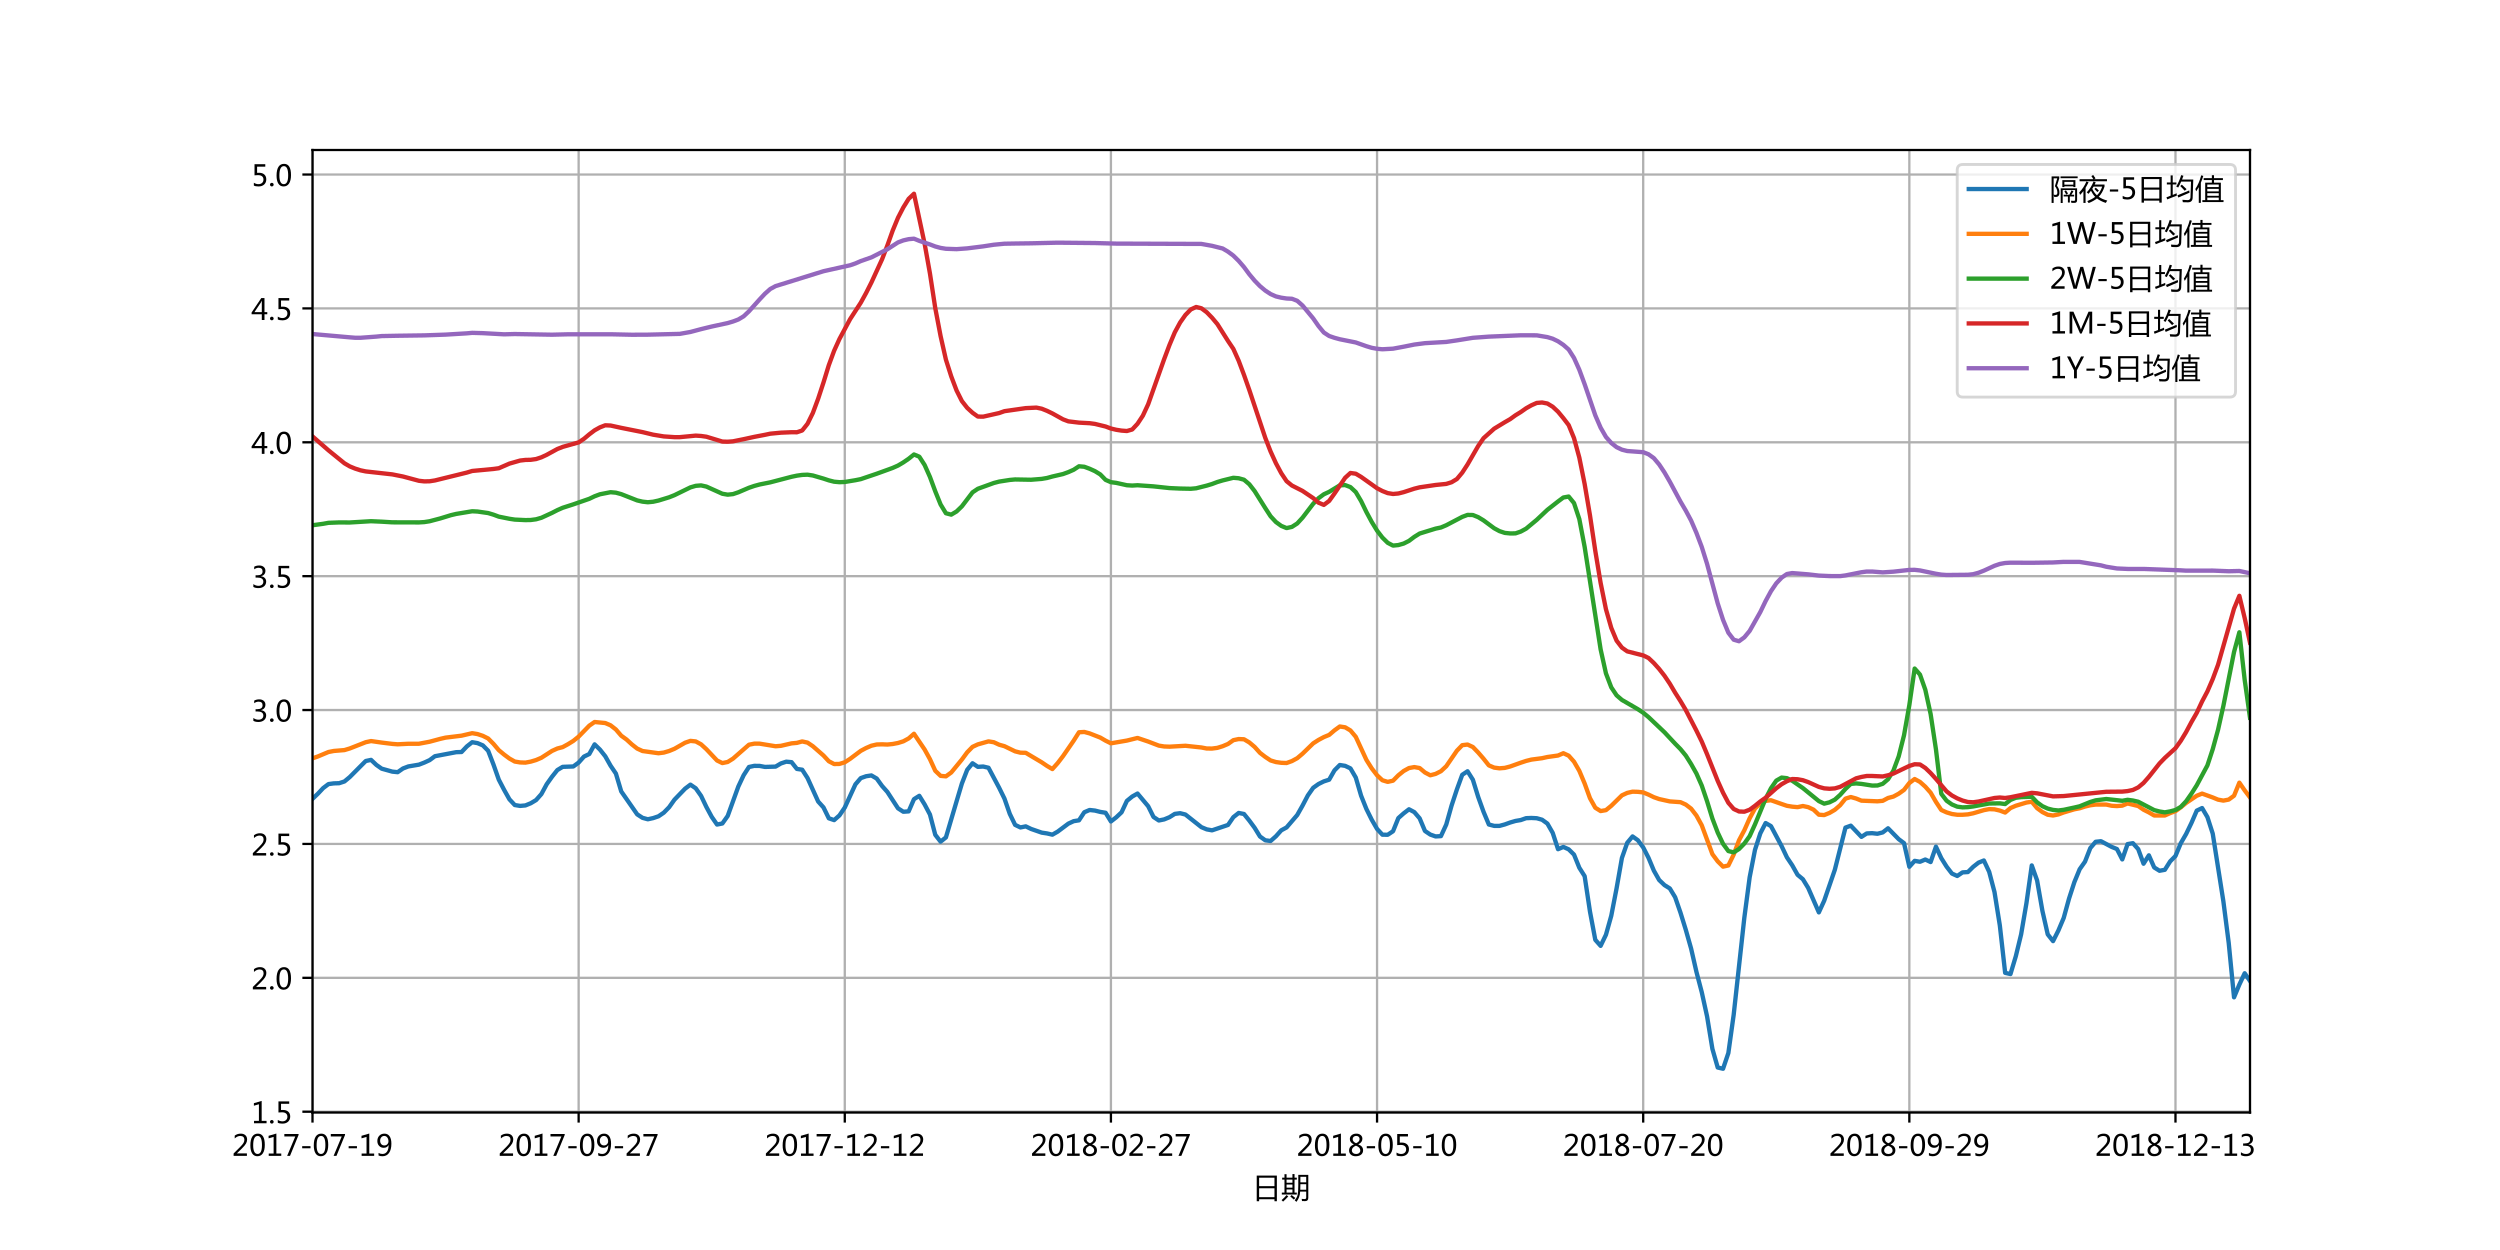 <?xml version="1.0" encoding="utf-8" standalone="no"?>
<!DOCTYPE svg PUBLIC "-//W3C//DTD SVG 1.1//EN"
  "http://www.w3.org/Graphics/SVG/1.1/DTD/svg11.dtd">
<!-- Created with matplotlib (http://matplotlib.org/) -->
<svg height="432pt" version="1.1" viewBox="0 0 864 432" width="864pt" xmlns="http://www.w3.org/2000/svg" xmlns:xlink="http://www.w3.org/1999/xlink">
 <defs>
  <style type="text/css">
*{stroke-linecap:butt;stroke-linejoin:round;}
  </style>
 </defs>
 <g id="figure_1">
  <g id="patch_1">
   <path d="M 0 432 
L 864 432 
L 864 0 
L 0 0 
z
" style="fill:#ffffff;"/>
  </g>
  <g id="axes_1">
   <g id="patch_2">
    <path d="M 108 384.48 
L 777.6 384.48 
L 777.6 51.84 
L 108 51.84 
z
" style="fill:#ffffff;"/>
   </g>
   <g id="matplotlib.axis_1">
    <g id="xtick_1">
     <g id="line2d_1">
      <path clip-path="url(#pde4b39e420)" d="M 108 384.48 
L 108 51.84 
" style="fill:none;stroke:#b0b0b0;stroke-linecap:square;stroke-width:0.8;"/>
     </g>
     <g id="line2d_2">
      <defs>
       <path d="M 0 0 
L 0 3.5 
" id="md905a04060" style="stroke:#000000;stroke-width:0.8;"/>
      </defs>
      <g>
       <use style="stroke:#000000;stroke-width:0.8;" x="108" xlink:href="#md905a04060" y="384.48"/>
      </g>
     </g>
     <g id="text_1">
      <!-- 2017-07-19 -->
      <defs>
       <path d="M 51.172 0 
L 5.172 0 
L 5.172 8.297 
L 27.156 30.219 
Q 36.234 39.312 39.312 44.609 
Q 42.391 49.906 42.391 55.562 
Q 42.391 62.016 38.766 65.453 
Q 35.156 68.891 28.328 68.891 
Q 18.219 68.891 9.031 60.297 
L 9.031 70.016 
Q 17.969 76.906 29.828 76.906 
Q 40.047 76.906 45.953 71.391 
Q 51.859 65.875 51.859 56.547 
Q 51.859 49.516 48.062 42.75 
Q 44.281 35.984 33.734 25.531 
L 16.5 8.688 
L 16.5 8.5 
L 51.172 8.5 
z
" id="MicrosoftYaHei-32"/>
       <path d="M 4.438 36.328 
Q 4.438 56.344 11.078 66.625 
Q 17.719 76.906 30.328 76.906 
Q 54.344 76.906 54.344 38.141 
Q 54.344 19 47.578 8.859 
Q 40.828 -1.266 28.609 -1.266 
Q 17.094 -1.266 10.766 8.344 
Q 4.438 17.969 4.438 36.328 
z
M 14.203 36.766 
Q 14.203 6.641 29.5 6.641 
Q 44.531 6.641 44.531 37.25 
Q 44.531 68.953 29.781 68.953 
Q 14.203 68.953 14.203 36.766 
z
" id="MicrosoftYaHei-30"/>
       <path d="M 52.594 0 
L 9.234 0 
L 9.234 8.25 
L 26.172 8.25 
L 26.172 65.672 
L 8.797 60.641 
L 8.797 69.438 
L 35.688 77.25 
L 35.688 8.25 
L 52.594 8.25 
z
" id="MicrosoftYaHei-31"/>
       <path d="M 53.766 72.312 
L 24.172 0 
L 14.266 0 
L 42.391 67.188 
L 4.594 67.188 
L 4.594 75.641 
L 53.766 75.641 
z
" id="MicrosoftYaHei-37"/>
       <path d="M 36.375 26.266 
L 7.625 26.266 
L 7.625 33.641 
L 36.375 33.641 
z
" id="MicrosoftYaHei-2d"/>
       <path d="M 9.031 10.25 
Q 15.281 6.641 22.516 6.641 
Q 32.672 6.641 38.25 14.641 
Q 43.844 22.656 43.844 37.406 
Q 43.75 37.312 43.656 37.406 
Q 38.672 27.938 26.906 27.938 
Q 17.391 27.938 11.141 34.469 
Q 4.891 41.016 4.891 51.469 
Q 4.891 62.594 11.719 69.75 
Q 18.562 76.906 29.438 76.906 
Q 40.719 76.906 47.062 68.047 
Q 53.422 59.188 53.422 42.234 
Q 53.422 21.297 45.219 10.016 
Q 37.016 -1.266 22.516 -1.266 
Q 14.547 -1.266 9.031 1.312 
z
M 14.547 52.688 
Q 14.547 45.062 18.453 40.594 
Q 22.359 36.141 29.25 36.141 
Q 35.203 36.141 39.25 40.203 
Q 43.312 44.281 43.312 50.094 
Q 43.312 58.25 39.281 63.594 
Q 35.25 68.953 28.656 68.953 
Q 22.562 68.953 18.547 64.312 
Q 14.547 59.672 14.547 52.688 
z
" id="MicrosoftYaHei-39"/>
      </defs>
      <g transform="translate(80.217 399.474)scale(0.1 -0.1)">
       <use xlink:href="#MicrosoftYaHei-32"/>
       <use x="58.643" xlink:href="#MicrosoftYaHei-30"/>
       <use x="117.285" xlink:href="#MicrosoftYaHei-31"/>
       <use x="175.928" xlink:href="#MicrosoftYaHei-37"/>
       <use x="234.57" xlink:href="#MicrosoftYaHei-2d"/>
       <use x="277.832" xlink:href="#MicrosoftYaHei-30"/>
       <use x="336.475" xlink:href="#MicrosoftYaHei-37"/>
       <use x="395.117" xlink:href="#MicrosoftYaHei-2d"/>
       <use x="438.379" xlink:href="#MicrosoftYaHei-31"/>
       <use x="497.021" xlink:href="#MicrosoftYaHei-39"/>
      </g>
     </g>
    </g>
    <g id="xtick_2">
     <g id="line2d_3">
      <path clip-path="url(#pde4b39e420)" d="M 199.978 384.48 
L 199.978 51.84 
" style="fill:none;stroke:#b0b0b0;stroke-linecap:square;stroke-width:0.8;"/>
     </g>
     <g id="line2d_4">
      <g>
       <use style="stroke:#000000;stroke-width:0.8;" x="199.978" xlink:href="#md905a04060" y="384.48"/>
      </g>
     </g>
     <g id="text_2">
      <!-- 2017-09-27 -->
      <g transform="translate(172.195 399.474)scale(0.1 -0.1)">
       <use xlink:href="#MicrosoftYaHei-32"/>
       <use x="58.643" xlink:href="#MicrosoftYaHei-30"/>
       <use x="117.285" xlink:href="#MicrosoftYaHei-31"/>
       <use x="175.928" xlink:href="#MicrosoftYaHei-37"/>
       <use x="234.57" xlink:href="#MicrosoftYaHei-2d"/>
       <use x="277.832" xlink:href="#MicrosoftYaHei-30"/>
       <use x="336.475" xlink:href="#MicrosoftYaHei-39"/>
       <use x="395.117" xlink:href="#MicrosoftYaHei-2d"/>
       <use x="438.379" xlink:href="#MicrosoftYaHei-32"/>
       <use x="497.021" xlink:href="#MicrosoftYaHei-37"/>
      </g>
     </g>
    </g>
    <g id="xtick_3">
     <g id="line2d_5">
      <path clip-path="url(#pde4b39e420)" d="M 291.956 384.48 
L 291.956 51.84 
" style="fill:none;stroke:#b0b0b0;stroke-linecap:square;stroke-width:0.8;"/>
     </g>
     <g id="line2d_6">
      <g>
       <use style="stroke:#000000;stroke-width:0.8;" x="291.956" xlink:href="#md905a04060" y="384.48"/>
      </g>
     </g>
     <g id="text_3">
      <!-- 2017-12-12 -->
      <g transform="translate(264.173 399.474)scale(0.1 -0.1)">
       <use xlink:href="#MicrosoftYaHei-32"/>
       <use x="58.643" xlink:href="#MicrosoftYaHei-30"/>
       <use x="117.285" xlink:href="#MicrosoftYaHei-31"/>
       <use x="175.928" xlink:href="#MicrosoftYaHei-37"/>
       <use x="234.57" xlink:href="#MicrosoftYaHei-2d"/>
       <use x="277.832" xlink:href="#MicrosoftYaHei-31"/>
       <use x="336.475" xlink:href="#MicrosoftYaHei-32"/>
       <use x="395.117" xlink:href="#MicrosoftYaHei-2d"/>
       <use x="438.379" xlink:href="#MicrosoftYaHei-31"/>
       <use x="497.021" xlink:href="#MicrosoftYaHei-32"/>
      </g>
     </g>
    </g>
    <g id="xtick_4">
     <g id="line2d_7">
      <path clip-path="url(#pde4b39e420)" d="M 383.934 384.48 
L 383.934 51.84 
" style="fill:none;stroke:#b0b0b0;stroke-linecap:square;stroke-width:0.8;"/>
     </g>
     <g id="line2d_8">
      <g>
       <use style="stroke:#000000;stroke-width:0.8;" x="383.934" xlink:href="#md905a04060" y="384.48"/>
      </g>
     </g>
     <g id="text_4">
      <!-- 2018-02-27 -->
      <defs>
       <path d="M 21.391 39.797 
Q 7.859 46.094 7.859 58.062 
Q 7.859 66.406 14.203 71.656 
Q 20.562 76.906 30.422 76.906 
Q 39.453 76.906 45.312 71.969 
Q 51.172 67.047 51.172 59.234 
Q 51.172 46.625 37.062 39.844 
L 37.062 39.656 
Q 53.609 33.688 53.609 19.344 
Q 53.609 9.906 46.797 4.312 
Q 39.984 -1.266 27.781 -1.266 
Q 17.781 -1.266 11.469 4.25 
Q 5.172 9.766 5.172 18.562 
Q 5.172 33.016 21.391 39.594 
z
M 41.5 58.109 
Q 41.5 63.188 38.328 66.109 
Q 35.156 69.047 29.734 69.047 
Q 24.656 69.047 21.094 65.984 
Q 17.531 62.938 17.531 58.203 
Q 17.531 48.734 29.391 43.797 
Q 41.5 48.828 41.5 58.109 
z
M 28.812 35.25 
Q 14.797 29.594 14.797 19.047 
Q 14.797 13.578 18.891 10.062 
Q 23 6.547 29.594 6.547 
Q 35.984 6.547 39.984 10.031 
Q 44 13.531 44 18.75 
Q 44 29.734 28.812 35.25 
z
" id="MicrosoftYaHei-38"/>
      </defs>
      <g transform="translate(356.151 399.474)scale(0.1 -0.1)">
       <use xlink:href="#MicrosoftYaHei-32"/>
       <use x="58.643" xlink:href="#MicrosoftYaHei-30"/>
       <use x="117.285" xlink:href="#MicrosoftYaHei-31"/>
       <use x="175.928" xlink:href="#MicrosoftYaHei-38"/>
       <use x="234.57" xlink:href="#MicrosoftYaHei-2d"/>
       <use x="277.832" xlink:href="#MicrosoftYaHei-30"/>
       <use x="336.475" xlink:href="#MicrosoftYaHei-32"/>
       <use x="395.117" xlink:href="#MicrosoftYaHei-2d"/>
       <use x="438.379" xlink:href="#MicrosoftYaHei-32"/>
       <use x="497.021" xlink:href="#MicrosoftYaHei-37"/>
      </g>
     </g>
    </g>
    <g id="xtick_5">
     <g id="line2d_9">
      <path clip-path="url(#pde4b39e420)" d="M 475.912 384.48 
L 475.912 51.84 
" style="fill:none;stroke:#b0b0b0;stroke-linecap:square;stroke-width:0.8;"/>
     </g>
     <g id="line2d_10">
      <g>
       <use style="stroke:#000000;stroke-width:0.8;" x="475.912" xlink:href="#md905a04060" y="384.48"/>
      </g>
     </g>
     <g id="text_5">
      <!-- 2018-05-10 -->
      <defs>
       <path d="M 8.641 11.625 
Q 16.266 6.641 24.516 6.641 
Q 32.328 6.641 37.109 11 
Q 41.891 15.375 41.891 22.609 
Q 41.891 29.891 37.031 33.891 
Q 32.172 37.891 22.953 37.891 
Q 18.5 37.891 10.984 37.203 
L 10.984 75.641 
L 48.188 75.641 
L 48.188 67.188 
L 19.875 67.188 
L 19.875 45.797 
Q 24.125 46.047 26.266 46.047 
Q 38.234 46.047 44.922 39.984 
Q 51.609 33.938 51.609 23.297 
Q 51.609 12.312 44.422 5.516 
Q 37.25 -1.266 24.609 -1.266 
Q 14.016 -1.266 8.641 1.859 
z
" id="MicrosoftYaHei-35"/>
      </defs>
      <g transform="translate(448.129 399.474)scale(0.1 -0.1)">
       <use xlink:href="#MicrosoftYaHei-32"/>
       <use x="58.643" xlink:href="#MicrosoftYaHei-30"/>
       <use x="117.285" xlink:href="#MicrosoftYaHei-31"/>
       <use x="175.928" xlink:href="#MicrosoftYaHei-38"/>
       <use x="234.57" xlink:href="#MicrosoftYaHei-2d"/>
       <use x="277.832" xlink:href="#MicrosoftYaHei-30"/>
       <use x="336.475" xlink:href="#MicrosoftYaHei-35"/>
       <use x="395.117" xlink:href="#MicrosoftYaHei-2d"/>
       <use x="438.379" xlink:href="#MicrosoftYaHei-31"/>
       <use x="497.021" xlink:href="#MicrosoftYaHei-30"/>
      </g>
     </g>
    </g>
    <g id="xtick_6">
     <g id="line2d_11">
      <path clip-path="url(#pde4b39e420)" d="M 567.89 384.48 
L 567.89 51.84 
" style="fill:none;stroke:#b0b0b0;stroke-linecap:square;stroke-width:0.8;"/>
     </g>
     <g id="line2d_12">
      <g>
       <use style="stroke:#000000;stroke-width:0.8;" x="567.89" xlink:href="#md905a04060" y="384.48"/>
      </g>
     </g>
     <g id="text_6">
      <!-- 2018-07-20 -->
      <g transform="translate(540.107 399.474)scale(0.1 -0.1)">
       <use xlink:href="#MicrosoftYaHei-32"/>
       <use x="58.643" xlink:href="#MicrosoftYaHei-30"/>
       <use x="117.285" xlink:href="#MicrosoftYaHei-31"/>
       <use x="175.928" xlink:href="#MicrosoftYaHei-38"/>
       <use x="234.57" xlink:href="#MicrosoftYaHei-2d"/>
       <use x="277.832" xlink:href="#MicrosoftYaHei-30"/>
       <use x="336.475" xlink:href="#MicrosoftYaHei-37"/>
       <use x="395.117" xlink:href="#MicrosoftYaHei-2d"/>
       <use x="438.379" xlink:href="#MicrosoftYaHei-32"/>
       <use x="497.021" xlink:href="#MicrosoftYaHei-30"/>
      </g>
     </g>
    </g>
    <g id="xtick_7">
     <g id="line2d_13">
      <path clip-path="url(#pde4b39e420)" d="M 659.868 384.48 
L 659.868 51.84 
" style="fill:none;stroke:#b0b0b0;stroke-linecap:square;stroke-width:0.8;"/>
     </g>
     <g id="line2d_14">
      <g>
       <use style="stroke:#000000;stroke-width:0.8;" x="659.868" xlink:href="#md905a04060" y="384.48"/>
      </g>
     </g>
     <g id="text_7">
      <!-- 2018-09-29 -->
      <g transform="translate(632.085 399.474)scale(0.1 -0.1)">
       <use xlink:href="#MicrosoftYaHei-32"/>
       <use x="58.643" xlink:href="#MicrosoftYaHei-30"/>
       <use x="117.285" xlink:href="#MicrosoftYaHei-31"/>
       <use x="175.928" xlink:href="#MicrosoftYaHei-38"/>
       <use x="234.57" xlink:href="#MicrosoftYaHei-2d"/>
       <use x="277.832" xlink:href="#MicrosoftYaHei-30"/>
       <use x="336.475" xlink:href="#MicrosoftYaHei-39"/>
       <use x="395.117" xlink:href="#MicrosoftYaHei-2d"/>
       <use x="438.379" xlink:href="#MicrosoftYaHei-32"/>
       <use x="497.021" xlink:href="#MicrosoftYaHei-39"/>
      </g>
     </g>
    </g>
    <g id="xtick_8">
     <g id="line2d_15">
      <path clip-path="url(#pde4b39e420)" d="M 751.846 384.48 
L 751.846 51.84 
" style="fill:none;stroke:#b0b0b0;stroke-linecap:square;stroke-width:0.8;"/>
     </g>
     <g id="line2d_16">
      <g>
       <use style="stroke:#000000;stroke-width:0.8;" x="751.846" xlink:href="#md905a04060" y="384.48"/>
      </g>
     </g>
     <g id="text_8">
      <!-- 2018-12-13 -->
      <defs>
       <path d="M 6.984 12.641 
Q 14.75 6.641 24.516 6.641 
Q 32.328 6.641 36.891 10.469 
Q 41.453 14.312 41.453 20.75 
Q 41.453 35.109 20.906 35.109 
L 14.594 35.109 
L 14.594 43.016 
L 20.609 43.016 
Q 38.812 43.016 38.812 56.5 
Q 38.812 68.953 24.906 68.953 
Q 16.938 68.953 9.906 63.578 
L 9.906 72.609 
Q 17.328 76.906 27.25 76.906 
Q 36.922 76.906 42.781 71.844 
Q 48.641 66.797 48.641 58.734 
Q 48.641 43.891 33.5 39.656 
L 33.5 39.453 
Q 41.703 38.578 46.453 33.672 
Q 51.219 28.766 51.219 21.438 
Q 51.219 11.234 43.875 4.984 
Q 36.531 -1.266 24.312 -1.266 
Q 13.578 -1.266 6.984 2.734 
z
" id="MicrosoftYaHei-33"/>
      </defs>
      <g transform="translate(724.063 399.474)scale(0.1 -0.1)">
       <use xlink:href="#MicrosoftYaHei-32"/>
       <use x="58.643" xlink:href="#MicrosoftYaHei-30"/>
       <use x="117.285" xlink:href="#MicrosoftYaHei-31"/>
       <use x="175.928" xlink:href="#MicrosoftYaHei-38"/>
       <use x="234.57" xlink:href="#MicrosoftYaHei-2d"/>
       <use x="277.832" xlink:href="#MicrosoftYaHei-31"/>
       <use x="336.475" xlink:href="#MicrosoftYaHei-32"/>
       <use x="395.117" xlink:href="#MicrosoftYaHei-2d"/>
       <use x="438.379" xlink:href="#MicrosoftYaHei-31"/>
       <use x="497.021" xlink:href="#MicrosoftYaHei-33"/>
      </g>
     </g>
    </g>
    <g id="text_9">
     <!-- 日期 -->
     <defs>
      <path d="M 15.234 76.703 
L 84.859 76.703 
L 84.859 -11.969 
L 76.562 -11.969 
L 76.562 -5.031 
L 23.531 -5.031 
L 23.531 -11.969 
L 15.234 -11.969 
z
M 23.531 32.859 
L 23.531 2.094 
L 76.562 2.094 
L 76.562 32.859 
z
M 23.531 69.391 
L 23.531 40.188 
L 76.562 40.188 
L 76.562 69.391 
z
" id="MicrosoftYaHei-65e5"/>
      <path d="M 58.891 79.156 
L 93.453 79.156 
L 93.453 -0.047 
Q 93.453 -11.578 82.516 -11.578 
Q 77.047 -11.578 71.781 -11.281 
Q 71.391 -8.062 70.609 -3.766 
Q 77.734 -4.438 80.859 -4.438 
Q 86.234 -4.438 86.234 0.922 
L 86.234 21.438 
L 65.328 21.438 
Q 64.266 0.047 52.344 -14.109 
Q 49.703 -11.375 46.484 -8.641 
Q 54.391 0.438 56.547 10.203 
Q 58.891 19.578 58.891 42.828 
z
M 1.953 17.828 
L 11.141 17.828 
L 11.141 62.938 
L 3.125 62.938 
L 3.125 69.578 
L 11.141 69.578 
L 11.141 81.5 
L 18.359 81.5 
L 18.359 69.578 
L 38.672 69.578 
L 38.672 81.891 
L 45.906 81.891 
L 45.906 69.578 
L 53.812 69.578 
L 53.812 62.938 
L 45.906 62.938 
L 45.906 17.828 
L 53.719 17.828 
L 53.719 11.188 
L 1.953 11.188 
z
M 65.766 27.875 
L 86.234 27.875 
L 86.234 47.016 
L 66.109 47.016 
Q 66.219 34.422 65.766 27.875 
z
M 86.234 72.516 
L 66.109 72.516 
L 66.109 53.469 
L 86.234 53.469 
z
M 18.359 17.828 
L 38.672 17.828 
L 38.672 28.766 
L 18.359 28.766 
z
M 18.359 35.016 
L 38.672 35.016 
L 38.672 45.844 
L 18.359 45.844 
z
M 18.359 52.094 
L 38.672 52.094 
L 38.672 62.938 
L 18.359 62.938 
z
M 18.359 9.328 
L 24.312 4.641 
Q 14.453 -6 6.344 -13.234 
Q 4.297 -10.891 1.172 -8.062 
Q 10.453 -0.141 18.359 9.328 
z
M 31.156 4.734 
L 35.844 9.516 
Q 42.672 4.438 48.734 -0.734 
L 43.562 -6.297 
Q 38.094 -0.828 31.156 4.734 
z
" id="MicrosoftYaHei-671f"/>
     </defs>
     <g transform="translate(432.8 413.953)scale(0.1 -0.1)">
      <use xlink:href="#MicrosoftYaHei-65e5"/>
      <use x="100" xlink:href="#MicrosoftYaHei-671f"/>
     </g>
    </g>
   </g>
   <g id="matplotlib.axis_2">
    <g id="ytick_1">
     <g id="line2d_17">
      <path clip-path="url(#pde4b39e420)" d="M 108 384.203 
L 777.6 384.203 
" style="fill:none;stroke:#b0b0b0;stroke-linecap:square;stroke-width:0.8;"/>
     </g>
     <g id="line2d_18">
      <defs>
       <path d="M 0 0 
L -3.5 0 
" id="m0ec183444a" style="stroke:#000000;stroke-width:0.8;"/>
      </defs>
      <g>
       <use style="stroke:#000000;stroke-width:0.8;" x="108" xlink:href="#m0ec183444a" y="384.203"/>
      </g>
     </g>
     <g id="text_10">
      <!-- 1.5 -->
      <defs>
       <path d="M 5.812 5.031 
Q 5.812 7.672 7.609 9.469 
Q 9.422 11.281 12.109 11.281 
Q 14.844 11.281 16.641 9.453 
Q 18.453 7.625 18.453 5.031 
Q 18.453 2.484 16.641 0.656 
Q 14.844 -1.172 12.062 -1.172 
Q 9.375 -1.172 7.594 0.656 
Q 5.812 2.484 5.812 5.031 
z
" id="MicrosoftYaHei-2e"/>
      </defs>
      <g transform="translate(86.864 388.2)scale(0.1 -0.1)">
       <use xlink:href="#MicrosoftYaHei-31"/>
       <use x="58.643" xlink:href="#MicrosoftYaHei-2e"/>
       <use x="82.715" xlink:href="#MicrosoftYaHei-35"/>
      </g>
     </g>
    </g>
    <g id="ytick_2">
     <g id="line2d_19">
      <path clip-path="url(#pde4b39e420)" d="M 108 337.934 
L 777.6 337.934 
" style="fill:none;stroke:#b0b0b0;stroke-linecap:square;stroke-width:0.8;"/>
     </g>
     <g id="line2d_20">
      <g>
       <use style="stroke:#000000;stroke-width:0.8;" x="108" xlink:href="#m0ec183444a" y="337.934"/>
      </g>
     </g>
     <g id="text_11">
      <!-- 2.0 -->
      <g transform="translate(86.864 341.931)scale(0.1 -0.1)">
       <use xlink:href="#MicrosoftYaHei-32"/>
       <use x="58.643" xlink:href="#MicrosoftYaHei-2e"/>
       <use x="82.715" xlink:href="#MicrosoftYaHei-30"/>
      </g>
     </g>
    </g>
    <g id="ytick_3">
     <g id="line2d_21">
      <path clip-path="url(#pde4b39e420)" d="M 108 291.664 
L 777.6 291.664 
" style="fill:none;stroke:#b0b0b0;stroke-linecap:square;stroke-width:0.8;"/>
     </g>
     <g id="line2d_22">
      <g>
       <use style="stroke:#000000;stroke-width:0.8;" x="108" xlink:href="#m0ec183444a" y="291.664"/>
      </g>
     </g>
     <g id="text_12">
      <!-- 2.5 -->
      <g transform="translate(86.864 295.661)scale(0.1 -0.1)">
       <use xlink:href="#MicrosoftYaHei-32"/>
       <use x="58.643" xlink:href="#MicrosoftYaHei-2e"/>
       <use x="82.715" xlink:href="#MicrosoftYaHei-35"/>
      </g>
     </g>
    </g>
    <g id="ytick_4">
     <g id="line2d_23">
      <path clip-path="url(#pde4b39e420)" d="M 108 245.394 
L 777.6 245.394 
" style="fill:none;stroke:#b0b0b0;stroke-linecap:square;stroke-width:0.8;"/>
     </g>
     <g id="line2d_24">
      <g>
       <use style="stroke:#000000;stroke-width:0.8;" x="108" xlink:href="#m0ec183444a" y="245.394"/>
      </g>
     </g>
     <g id="text_13">
      <!-- 3.0 -->
      <g transform="translate(86.864 249.391)scale(0.1 -0.1)">
       <use xlink:href="#MicrosoftYaHei-33"/>
       <use x="58.643" xlink:href="#MicrosoftYaHei-2e"/>
       <use x="82.715" xlink:href="#MicrosoftYaHei-30"/>
      </g>
     </g>
    </g>
    <g id="ytick_5">
     <g id="line2d_25">
      <path clip-path="url(#pde4b39e420)" d="M 108 199.125 
L 777.6 199.125 
" style="fill:none;stroke:#b0b0b0;stroke-linecap:square;stroke-width:0.8;"/>
     </g>
     <g id="line2d_26">
      <g>
       <use style="stroke:#000000;stroke-width:0.8;" x="108" xlink:href="#m0ec183444a" y="199.125"/>
      </g>
     </g>
     <g id="text_14">
      <!-- 3.5 -->
      <g transform="translate(86.864 203.122)scale(0.1 -0.1)">
       <use xlink:href="#MicrosoftYaHei-33"/>
       <use x="58.643" xlink:href="#MicrosoftYaHei-2e"/>
       <use x="82.715" xlink:href="#MicrosoftYaHei-35"/>
      </g>
     </g>
    </g>
    <g id="ytick_6">
     <g id="line2d_27">
      <path clip-path="url(#pde4b39e420)" d="M 108 152.855 
L 777.6 152.855 
" style="fill:none;stroke:#b0b0b0;stroke-linecap:square;stroke-width:0.8;"/>
     </g>
     <g id="line2d_28">
      <g>
       <use style="stroke:#000000;stroke-width:0.8;" x="108" xlink:href="#m0ec183444a" y="152.855"/>
      </g>
     </g>
     <g id="text_15">
      <!-- 4.0 -->
      <defs>
       <path d="M 55.078 19.625 
L 45.406 19.625 
L 45.406 0 
L 36.141 0 
L 36.141 19.625 
L 0.875 19.625 
L 0.875 25.828 
L 34.328 75.641 
L 45.406 75.641 
L 45.406 27.203 
L 55.078 27.203 
z
M 36.141 27.203 
L 36.141 58.891 
Q 36.141 62.25 36.328 66.656 
L 36.141 66.656 
Q 35.453 64.797 33.25 60.844 
L 10.75 27.203 
z
" id="MicrosoftYaHei-34"/>
      </defs>
      <g transform="translate(86.864 156.852)scale(0.1 -0.1)">
       <use xlink:href="#MicrosoftYaHei-34"/>
       <use x="58.643" xlink:href="#MicrosoftYaHei-2e"/>
       <use x="82.715" xlink:href="#MicrosoftYaHei-30"/>
      </g>
     </g>
    </g>
    <g id="ytick_7">
     <g id="line2d_29">
      <path clip-path="url(#pde4b39e420)" d="M 108 106.585 
L 777.6 106.585 
" style="fill:none;stroke:#b0b0b0;stroke-linecap:square;stroke-width:0.8;"/>
     </g>
     <g id="line2d_30">
      <g>
       <use style="stroke:#000000;stroke-width:0.8;" x="108" xlink:href="#m0ec183444a" y="106.585"/>
      </g>
     </g>
     <g id="text_16">
      <!-- 4.5 -->
      <g transform="translate(86.864 110.582)scale(0.1 -0.1)">
       <use xlink:href="#MicrosoftYaHei-34"/>
       <use x="58.643" xlink:href="#MicrosoftYaHei-2e"/>
       <use x="82.715" xlink:href="#MicrosoftYaHei-35"/>
      </g>
     </g>
    </g>
    <g id="ytick_8">
     <g id="line2d_31">
      <path clip-path="url(#pde4b39e420)" d="M 108 60.316 
L 777.6 60.316 
" style="fill:none;stroke:#b0b0b0;stroke-linecap:square;stroke-width:0.8;"/>
     </g>
     <g id="line2d_32">
      <g>
       <use style="stroke:#000000;stroke-width:0.8;" x="108" xlink:href="#m0ec183444a" y="60.316"/>
      </g>
     </g>
     <g id="text_17">
      <!-- 5.0 -->
      <g transform="translate(86.864 64.313)scale(0.1 -0.1)">
       <use xlink:href="#MicrosoftYaHei-35"/>
       <use x="58.643" xlink:href="#MicrosoftYaHei-2e"/>
       <use x="82.715" xlink:href="#MicrosoftYaHei-30"/>
      </g>
     </g>
    </g>
   </g>
   <g id="line2d_33">
    <path clip-path="url(#pde4b39e420)" d="M 108 276.08 
L 109.84 274.331 
L 111.679 272.37 
L 113.519 270.981 
L 115.358 270.732 
L 117.198 270.676 
L 119.037 270.075 
L 120.877 268.548 
L 126.396 263.005 
L 128.235 262.616 
L 130.075 264.356 
L 131.914 265.651 
L 135.593 266.678 
L 137.433 266.863 
L 139.273 265.586 
L 141.112 264.883 
L 144.791 264.263 
L 146.631 263.551 
L 148.47 262.708 
L 150.31 261.348 
L 157.668 259.951 
L 159.508 259.895 
L 161.347 257.961 
L 163.187 256.508 
L 165.026 256.823 
L 166.866 257.6 
L 168.705 259.47 
L 170.545 264.226 
L 172.385 269.455 
L 174.224 272.98 
L 176.064 276.256 
L 177.903 278.218 
L 179.743 278.523 
L 181.582 278.357 
L 183.422 277.607 
L 185.262 276.506 
L 187.101 274.433 
L 188.941 271.028 
L 190.78 268.437 
L 192.62 266.132 
L 194.459 265.022 
L 198.138 264.892 
L 199.978 263.541 
L 201.818 261.478 
L 203.657 260.589 
L 205.497 257.258 
L 207.336 259.053 
L 209.176 261.367 
L 211.015 264.624 
L 212.855 267.345 
L 214.695 273.508 
L 220.213 281.438 
L 222.053 282.641 
L 223.892 283.141 
L 225.732 282.734 
L 227.571 282.114 
L 229.411 280.855 
L 231.251 278.968 
L 233.09 276.376 
L 236.769 272.564 
L 238.609 271.176 
L 240.448 272.434 
L 242.288 275.044 
L 244.127 278.894 
L 245.967 282.299 
L 247.807 284.964 
L 249.646 284.594 
L 251.486 282.003 
L 255.165 271.824 
L 257.004 267.918 
L 258.844 265.068 
L 260.684 264.68 
L 262.523 264.698 
L 264.363 265.05 
L 268.042 264.939 
L 269.881 263.847 
L 271.721 263.236 
L 273.56 263.402 
L 275.4 265.734 
L 277.24 266.012 
L 279.079 268.881 
L 282.758 277.006 
L 284.598 279.042 
L 286.437 282.799 
L 288.277 283.428 
L 290.116 281.799 
L 291.956 279.079 
L 295.635 271.065 
L 297.475 268.918 
L 299.314 268.27 
L 301.154 267.992 
L 302.993 269.066 
L 304.833 271.62 
L 306.673 273.693 
L 310.352 279.356 
L 312.191 280.541 
L 314.031 280.411 
L 315.87 276.191 
L 317.71 275.035 
L 319.549 278.014 
L 321.389 281.494 
L 323.229 288.508 
L 325.068 290.877 
L 326.908 289.406 
L 330.587 276.95 
L 332.426 270.787 
L 334.266 266.049 
L 336.105 263.791 
L 337.945 265.022 
L 339.785 264.911 
L 341.624 265.337 
L 345.303 272.258 
L 347.143 275.997 
L 348.982 281.281 
L 350.822 285.075 
L 352.662 285.964 
L 354.501 285.593 
L 356.341 286.482 
L 360.02 287.759 
L 361.859 288.036 
L 363.699 288.462 
L 365.538 287.407 
L 369.218 284.65 
L 371.057 283.798 
L 372.897 283.502 
L 374.736 280.707 
L 376.576 279.93 
L 378.415 280.134 
L 380.255 280.596 
L 382.095 280.892 
L 383.934 283.891 
L 385.774 282.466 
L 387.613 280.726 
L 389.453 276.784 
L 391.292 275.285 
L 393.132 274.248 
L 396.811 278.634 
L 398.651 282.336 
L 400.49 283.558 
L 402.33 283.187 
L 404.169 282.429 
L 406.009 281.281 
L 407.848 281.04 
L 409.688 281.503 
L 415.207 285.871 
L 417.046 286.63 
L 418.886 286.963 
L 424.404 285.103 
L 426.244 282.419 
L 428.084 280.957 
L 429.923 281.318 
L 431.763 283.595 
L 433.602 286.093 
L 435.442 289.091 
L 437.281 290.405 
L 439.121 290.646 
L 440.96 289.017 
L 442.8 286.963 
L 444.64 285.964 
L 448.319 281.67 
L 450.158 278.412 
L 451.998 274.896 
L 453.837 272.268 
L 455.677 270.954 
L 457.516 270.047 
L 459.356 269.455 
L 461.196 266.234 
L 463.035 264.383 
L 464.875 264.68 
L 466.714 265.549 
L 468.554 268.714 
L 470.393 274.988 
L 472.233 279.597 
L 474.073 283.298 
L 475.912 286.482 
L 477.752 288.462 
L 479.591 288.499 
L 481.431 287.278 
L 483.27 282.725 
L 485.11 281.096 
L 486.949 279.689 
L 488.789 280.67 
L 490.629 282.817 
L 492.468 287.185 
L 494.308 288.425 
L 496.147 289.073 
L 497.987 288.962 
L 499.826 284.946 
L 501.666 278.394 
L 503.505 272.823 
L 505.345 267.77 
L 507.185 266.549 
L 509.024 269.473 
L 510.864 275.433 
L 512.703 280.541 
L 514.543 284.946 
L 516.382 285.427 
L 518.222 285.427 
L 520.062 284.927 
L 521.901 284.261 
L 523.741 283.724 
L 525.58 283.409 
L 527.42 282.762 
L 529.259 282.688 
L 531.099 282.78 
L 532.938 283.298 
L 534.778 284.631 
L 536.618 287.851 
L 538.457 293.478 
L 540.297 292.7 
L 542.136 293.533 
L 543.976 295.347 
L 545.815 299.9 
L 547.655 302.806 
L 549.495 315.039 
L 551.334 324.812 
L 553.174 326.884 
L 555.013 323.053 
L 556.853 316.483 
L 558.692 306.988 
L 560.532 296.513 
L 562.371 291.275 
L 564.211 289.073 
L 566.051 290.387 
L 567.89 292.867 
L 569.73 296.476 
L 571.569 300.881 
L 573.409 304.138 
L 575.248 305.897 
L 577.088 307.044 
L 578.927 310.079 
L 580.767 315.391 
L 582.607 321.332 
L 584.446 327.828 
L 586.286 335.879 
L 588.125 342.894 
L 589.965 351.278 
L 591.804 362.494 
L 593.644 368.934 
L 595.484 369.36 
L 597.323 363.919 
L 599.163 350.686 
L 602.842 317.149 
L 604.681 303.194 
L 606.521 293.718 
L 608.36 288.018 
L 610.2 284.446 
L 612.04 285.501 
L 615.719 292.404 
L 617.558 296.3 
L 619.398 299.049 
L 621.237 302.325 
L 623.077 303.861 
L 624.916 306.877 
L 628.596 315.317 
L 630.435 311.301 
L 634.114 300.603 
L 637.793 286.019 
L 639.633 285.353 
L 643.312 289.221 
L 645.152 288.036 
L 646.991 287.944 
L 648.831 288.147 
L 650.67 287.685 
L 652.51 286.26 
L 656.189 290.017 
L 658.029 291.386 
L 659.868 299.548 
L 661.708 297.512 
L 663.547 297.827 
L 665.387 297.05 
L 667.226 297.92 
L 669.066 292.608 
L 670.905 296.569 
L 672.745 299.511 
L 674.585 301.899 
L 676.424 302.732 
L 678.264 301.492 
L 680.103 301.381 
L 681.943 299.567 
L 683.782 298.123 
L 685.622 297.383 
L 687.462 301.307 
L 689.301 308.303 
L 691.141 319.833 
L 692.98 336.212 
L 694.82 336.638 
L 696.659 330.493 
L 698.499 322.905 
L 700.338 312.124 
L 702.178 299.095 
L 704.018 304.268 
L 705.857 314.799 
L 707.697 322.924 
L 709.536 325.247 
L 711.376 321.582 
L 713.215 317.242 
L 715.055 310.561 
L 716.895 304.879 
L 718.734 300.4 
L 720.574 297.79 
L 722.413 293.089 
L 724.253 290.924 
L 726.092 290.72 
L 729.771 292.682 
L 731.611 293.422 
L 733.451 297.013 
L 735.29 291.72 
L 737.13 291.405 
L 738.969 293.459 
L 740.809 298.493 
L 742.648 295.606 
L 744.488 299.789 
L 746.327 300.936 
L 748.167 300.603 
L 750.007 297.698 
L 751.846 295.828 
L 753.686 291.405 
L 755.525 288.222 
L 757.365 284.409 
L 759.204 280.152 
L 761.044 279.264 
L 762.884 282.392 
L 764.723 288.11 
L 768.402 311.541 
L 770.242 325.867 
L 772.081 344.671 
L 773.921 340.266 
L 775.76 336.36 
L 777.6 339.026 
L 777.6 339.026 
" style="fill:none;stroke:#1f77b4;stroke-linecap:square;stroke-width:1.5;"/>
   </g>
   <g id="line2d_34">
    <path clip-path="url(#pde4b39e420)" d="M 108 262.079 
L 109.84 261.441 
L 113.519 259.895 
L 115.358 259.534 
L 119.037 259.229 
L 120.877 258.674 
L 126.396 256.508 
L 128.235 256.11 
L 131.914 256.638 
L 135.593 257.091 
L 137.433 257.23 
L 141.112 257.045 
L 144.791 257.036 
L 148.47 256.342 
L 152.149 255.352 
L 153.989 254.926 
L 159.508 254.25 
L 163.187 253.39 
L 165.026 253.695 
L 166.866 254.306 
L 168.705 255.222 
L 170.545 257.082 
L 172.385 259.257 
L 174.224 260.784 
L 176.064 262.153 
L 177.903 263.19 
L 179.743 263.495 
L 181.582 263.56 
L 183.422 263.217 
L 185.262 262.671 
L 187.101 261.885 
L 190.78 259.516 
L 192.62 258.683 
L 194.459 258.202 
L 196.299 257.193 
L 198.138 256.055 
L 199.978 254.574 
L 203.657 250.789 
L 205.497 249.522 
L 209.176 249.882 
L 211.015 250.669 
L 212.855 252.113 
L 214.695 254.25 
L 216.534 255.583 
L 218.374 257.267 
L 220.213 258.711 
L 222.053 259.553 
L 227.571 260.321 
L 229.411 260.09 
L 231.251 259.544 
L 233.09 258.785 
L 236.769 256.684 
L 238.609 256.046 
L 240.448 256.24 
L 242.288 257.239 
L 244.127 258.924 
L 247.807 262.829 
L 249.646 263.717 
L 251.486 263.338 
L 253.325 262.19 
L 258.844 257.369 
L 260.684 257.008 
L 262.523 257.008 
L 268.042 257.906 
L 269.881 257.758 
L 273.56 256.906 
L 275.4 256.74 
L 277.24 256.24 
L 279.079 256.647 
L 280.919 257.887 
L 284.598 261.108 
L 286.437 263.088 
L 288.277 264.05 
L 290.116 264.013 
L 291.956 263.439 
L 293.796 262.255 
L 297.475 259.497 
L 299.314 258.516 
L 301.154 257.721 
L 302.993 257.295 
L 304.833 257.239 
L 306.673 257.313 
L 308.512 257.128 
L 310.352 256.777 
L 312.191 256.203 
L 314.031 255.203 
L 315.87 253.593 
L 319.549 259.035 
L 321.389 262.366 
L 323.229 266.382 
L 325.068 268.14 
L 326.908 268.307 
L 328.747 266.974 
L 332.426 262.496 
L 334.266 259.997 
L 336.105 258.109 
L 337.945 257.258 
L 341.624 256.221 
L 343.464 256.518 
L 345.303 257.369 
L 347.143 257.887 
L 350.822 259.664 
L 352.662 260.127 
L 354.501 260.173 
L 360.02 263.458 
L 361.859 264.707 
L 363.699 265.79 
L 365.538 263.726 
L 367.378 261.32 
L 371.057 255.981 
L 372.897 253.075 
L 374.736 252.964 
L 376.576 253.464 
L 380.255 254.907 
L 382.095 255.981 
L 383.934 256.888 
L 389.453 255.944 
L 393.132 255.037 
L 396.811 256.277 
L 400.49 257.684 
L 402.33 257.98 
L 404.169 258.054 
L 409.688 257.739 
L 415.207 258.331 
L 417.046 258.683 
L 418.886 258.701 
L 420.725 258.461 
L 422.565 257.887 
L 424.404 257.11 
L 426.244 255.805 
L 428.084 255.416 
L 429.923 255.49 
L 431.763 256.582 
L 433.602 258.137 
L 435.442 260.182 
L 437.281 261.589 
L 439.121 262.81 
L 440.96 263.365 
L 442.8 263.625 
L 444.64 263.699 
L 446.479 263.032 
L 448.319 262.033 
L 450.158 260.478 
L 453.837 256.906 
L 455.677 255.722 
L 457.516 254.741 
L 459.356 253.982 
L 461.196 252.409 
L 463.035 251.076 
L 464.875 251.354 
L 466.714 252.446 
L 468.554 254.648 
L 472.233 262.625 
L 474.073 265.549 
L 475.912 267.937 
L 477.752 269.658 
L 479.591 270.213 
L 481.431 269.806 
L 483.27 267.937 
L 485.11 266.456 
L 486.949 265.438 
L 488.789 265.105 
L 490.629 265.438 
L 492.468 266.974 
L 494.308 267.937 
L 496.147 267.456 
L 497.987 266.53 
L 499.826 264.809 
L 503.505 259.442 
L 505.345 257.535 
L 507.185 257.313 
L 509.024 258.165 
L 510.864 260.071 
L 512.703 262.199 
L 514.543 264.513 
L 516.382 265.29 
L 518.222 265.531 
L 520.062 265.383 
L 521.901 264.902 
L 525.58 263.588 
L 527.42 262.977 
L 529.259 262.514 
L 532.938 262.033 
L 534.778 261.626 
L 538.457 261.108 
L 540.297 260.312 
L 542.136 261.163 
L 543.976 263.236 
L 545.815 266.419 
L 547.655 270.787 
L 549.495 275.858 
L 551.334 279.153 
L 553.174 280.3 
L 555.013 279.986 
L 556.853 278.486 
L 560.532 274.877 
L 562.371 274.026 
L 564.211 273.6 
L 566.051 273.656 
L 567.89 273.859 
L 569.73 274.618 
L 571.569 275.507 
L 573.409 276.154 
L 577.088 276.969 
L 580.767 277.228 
L 582.607 278.061 
L 584.446 279.467 
L 586.286 281.855 
L 588.125 285.223 
L 591.804 295.199 
L 593.644 297.679 
L 595.484 299.511 
L 597.323 299.104 
L 599.163 295.347 
L 601.002 290.405 
L 602.842 286.944 
L 604.681 282.799 
L 606.521 279.412 
L 608.36 277.709 
L 610.2 276.784 
L 612.04 276.562 
L 615.719 277.857 
L 617.558 278.486 
L 619.398 278.783 
L 621.237 278.949 
L 623.077 278.56 
L 624.916 278.949 
L 626.756 279.819 
L 628.596 281.559 
L 630.435 281.688 
L 632.275 280.948 
L 634.114 279.874 
L 635.954 278.283 
L 637.793 276.006 
L 639.633 275.451 
L 641.473 275.969 
L 643.312 276.71 
L 646.991 276.858 
L 648.831 276.932 
L 650.67 276.765 
L 652.51 275.784 
L 654.349 275.303 
L 656.189 274.304 
L 658.029 272.99 
L 659.868 270.602 
L 661.708 269.232 
L 663.547 270.232 
L 665.387 271.879 
L 667.226 273.952 
L 669.066 277.135 
L 670.905 279.93 
L 672.745 280.763 
L 674.585 281.318 
L 676.424 281.577 
L 678.264 281.577 
L 680.103 281.448 
L 681.943 281.077 
L 685.622 279.986 
L 687.462 279.634 
L 689.301 279.708 
L 691.141 280.134 
L 692.98 280.818 
L 694.82 279.264 
L 696.659 278.468 
L 700.338 277.357 
L 702.178 277.08 
L 704.018 279.301 
L 705.857 280.652 
L 707.697 281.577 
L 709.536 281.836 
L 711.376 281.466 
L 713.215 280.781 
L 716.895 279.689 
L 718.734 279.338 
L 720.574 278.745 
L 722.413 278.301 
L 724.253 278.061 
L 727.932 278.061 
L 729.771 278.468 
L 731.611 278.579 
L 733.451 278.431 
L 735.29 277.672 
L 738.969 278.56 
L 740.809 279.837 
L 742.648 280.763 
L 744.488 281.836 
L 748.167 281.836 
L 750.007 281.003 
L 751.846 280.337 
L 753.686 279.005 
L 755.525 277.487 
L 759.204 275.007 
L 761.044 274.267 
L 764.723 275.599 
L 766.563 276.358 
L 768.402 276.691 
L 770.242 276.339 
L 772.081 275.007 
L 773.921 270.491 
L 775.76 273.156 
L 777.6 275.599 
L 777.6 275.599 
" style="fill:none;stroke:#ff7f0e;stroke-linecap:square;stroke-width:1.5;"/>
   </g>
   <g id="line2d_35">
    <path clip-path="url(#pde4b39e420)" d="M 108 181.524 
L 111.679 181.024 
L 113.519 180.691 
L 117.198 180.552 
L 120.877 180.571 
L 128.235 180.126 
L 131.914 180.293 
L 135.593 180.515 
L 144.791 180.543 
L 146.631 180.432 
L 148.47 180.145 
L 152.149 179.173 
L 155.829 178.044 
L 157.668 177.609 
L 163.187 176.693 
L 165.026 176.786 
L 168.705 177.313 
L 170.545 177.868 
L 172.385 178.553 
L 176.064 179.293 
L 177.903 179.571 
L 181.582 179.747 
L 183.422 179.71 
L 185.262 179.469 
L 187.101 178.942 
L 190.78 177.248 
L 192.62 176.304 
L 194.459 175.49 
L 198.138 174.306 
L 203.657 172.39 
L 205.497 171.511 
L 207.336 170.826 
L 211.015 170.104 
L 212.855 170.271 
L 214.695 170.771 
L 220.213 172.945 
L 222.053 173.371 
L 223.892 173.575 
L 225.732 173.399 
L 227.571 172.992 
L 231.251 171.863 
L 233.09 171.132 
L 238.609 168.439 
L 240.448 167.902 
L 242.288 167.754 
L 244.127 168.161 
L 249.646 170.641 
L 251.486 170.956 
L 253.325 170.761 
L 255.165 170.141 
L 258.844 168.568 
L 260.684 167.939 
L 262.523 167.439 
L 266.202 166.699 
L 273.56 164.774 
L 275.4 164.385 
L 277.24 164.126 
L 279.079 164.052 
L 280.919 164.33 
L 284.598 165.403 
L 286.437 166.014 
L 288.277 166.477 
L 290.116 166.643 
L 291.956 166.569 
L 295.635 165.959 
L 297.475 165.588 
L 302.993 163.719 
L 306.673 162.387 
L 308.512 161.711 
L 310.352 160.897 
L 312.191 159.805 
L 314.031 158.546 
L 315.87 157.066 
L 317.71 157.834 
L 319.549 160.702 
L 321.389 164.83 
L 323.229 169.808 
L 325.068 174.343 
L 326.908 177.378 
L 328.747 177.859 
L 330.587 176.767 
L 332.426 174.99 
L 336.105 170.16 
L 337.945 168.92 
L 343.464 166.921 
L 345.303 166.44 
L 348.982 165.866 
L 350.822 165.699 
L 356.341 165.801 
L 360.02 165.505 
L 361.859 165.19 
L 363.699 164.682 
L 367.378 163.83 
L 369.218 163.164 
L 371.057 162.35 
L 372.897 161.147 
L 374.736 161.313 
L 376.576 161.998 
L 378.415 162.831 
L 380.255 163.96 
L 382.095 165.848 
L 383.934 166.643 
L 385.774 166.884 
L 389.453 167.698 
L 391.292 167.809 
L 393.132 167.698 
L 398.651 168.087 
L 404.169 168.679 
L 407.848 168.846 
L 411.527 168.92 
L 413.367 168.753 
L 417.046 167.828 
L 418.886 167.273 
L 420.725 166.579 
L 422.565 166.033 
L 426.244 165.126 
L 428.084 165.283 
L 429.923 165.792 
L 431.763 167.356 
L 433.602 169.725 
L 437.281 175.601 
L 439.121 178.433 
L 440.96 180.413 
L 442.8 181.746 
L 444.64 182.505 
L 446.479 182.097 
L 448.319 180.913 
L 450.158 178.914 
L 453.837 174.102 
L 455.677 172.177 
L 457.516 170.826 
L 459.356 169.975 
L 463.035 167.735 
L 464.875 167.643 
L 466.714 168.346 
L 468.554 170.058 
L 470.393 173.167 
L 472.233 176.961 
L 474.073 180.385 
L 475.912 183.384 
L 477.752 185.78 
L 479.591 187.594 
L 481.431 188.557 
L 483.27 188.372 
L 485.11 187.853 
L 486.949 186.928 
L 488.789 185.54 
L 490.629 184.392 
L 496.147 182.69 
L 497.987 182.301 
L 499.826 181.524 
L 505.345 178.636 
L 507.185 177.952 
L 509.024 177.989 
L 510.864 178.729 
L 512.703 179.839 
L 516.382 182.56 
L 518.222 183.56 
L 520.062 184.17 
L 521.901 184.355 
L 523.741 184.337 
L 525.58 183.708 
L 527.42 182.708 
L 531.099 179.654 
L 534.778 176.193 
L 538.457 173.306 
L 540.297 171.937 
L 542.136 171.603 
L 543.976 173.861 
L 545.815 179.414 
L 547.655 189.019 
L 553.174 224.425 
L 555.013 232.716 
L 556.853 237.547 
L 558.692 240.305 
L 560.532 241.896 
L 564.211 244.025 
L 566.051 245.098 
L 567.89 246.32 
L 569.73 247.837 
L 575.248 253.075 
L 578.927 257.017 
L 580.767 258.887 
L 582.607 261.126 
L 584.446 264.05 
L 586.286 267.326 
L 588.125 271.49 
L 589.965 276.913 
L 591.804 282.891 
L 593.644 287.74 
L 595.484 291.627 
L 597.323 294.126 
L 599.163 294.57 
L 601.002 293.422 
L 602.842 291.534 
L 604.681 288.962 
L 606.521 284.909 
L 610.2 276.043 
L 612.04 272.434 
L 613.879 269.788 
L 615.719 268.733 
L 617.558 268.936 
L 619.398 269.825 
L 623.077 272.36 
L 628.596 276.858 
L 630.435 277.746 
L 632.275 277.283 
L 634.114 276.358 
L 635.954 274.711 
L 637.793 272.656 
L 639.633 270.917 
L 641.473 270.75 
L 643.312 270.917 
L 646.991 271.49 
L 648.831 271.472 
L 650.67 270.88 
L 652.51 269.306 
L 654.349 266.345 
L 656.189 261.404 
L 658.029 254.112 
L 659.868 243.673 
L 661.708 231.051 
L 663.547 233.142 
L 665.387 238.38 
L 667.226 246.782 
L 669.066 258.998 
L 670.905 274.341 
L 672.745 276.728 
L 674.585 278.024 
L 676.424 278.783 
L 678.264 279.023 
L 680.103 278.949 
L 681.943 278.708 
L 687.462 277.691 
L 691.141 277.635 
L 692.98 277.876 
L 694.82 276.451 
L 696.659 275.71 
L 698.499 275.488 
L 702.178 275.359 
L 704.018 277.283 
L 705.857 278.616 
L 707.697 279.449 
L 709.536 279.911 
L 711.376 280.097 
L 713.215 279.874 
L 716.895 279.079 
L 718.734 278.653 
L 722.413 277.154 
L 724.253 276.599 
L 727.932 276.136 
L 733.451 276.747 
L 735.29 276.414 
L 737.13 276.654 
L 738.969 277.08 
L 744.488 279.967 
L 746.327 280.448 
L 748.167 280.744 
L 750.007 280.411 
L 751.846 279.93 
L 753.686 278.857 
L 755.525 276.913 
L 757.365 274.285 
L 759.204 271.379 
L 762.884 264.513 
L 764.723 258.905 
L 766.563 252.187 
L 768.402 243.951 
L 772.081 225.35 
L 773.921 218.521 
L 775.76 234.956 
L 777.6 248.041 
L 777.6 248.041 
" style="fill:none;stroke:#2ca02c;stroke-linecap:square;stroke-width:1.5;"/>
   </g>
   <g id="line2d_36">
    <path clip-path="url(#pde4b39e420)" d="M 108 150.819 
L 113.519 155.631 
L 119.037 160.11 
L 120.877 161.184 
L 122.716 161.942 
L 124.556 162.535 
L 126.396 162.923 
L 135.593 163.95 
L 139.273 164.682 
L 144.791 166.162 
L 146.631 166.366 
L 148.47 166.329 
L 150.31 166.042 
L 161.347 163.321 
L 163.187 162.766 
L 170.545 162.072 
L 172.385 161.822 
L 176.064 160.221 
L 179.743 159.166 
L 181.582 158.953 
L 183.422 158.907 
L 185.262 158.648 
L 187.101 158.046 
L 188.941 157.186 
L 192.62 155.178 
L 194.459 154.447 
L 199.978 152.892 
L 201.818 151.652 
L 203.657 150.107 
L 205.497 148.718 
L 207.336 147.691 
L 209.176 146.979 
L 211.015 147.062 
L 214.695 147.867 
L 222.053 149.339 
L 225.732 150.227 
L 229.411 150.828 
L 233.09 151.078 
L 234.93 151.078 
L 240.448 150.551 
L 242.288 150.671 
L 244.127 150.93 
L 249.646 152.605 
L 251.486 152.661 
L 253.325 152.522 
L 257.004 151.782 
L 260.684 150.976 
L 264.363 150.273 
L 266.202 149.884 
L 269.881 149.533 
L 273.56 149.376 
L 275.4 149.394 
L 277.24 148.774 
L 279.079 146.461 
L 280.919 142.722 
L 282.758 137.78 
L 284.598 132.182 
L 286.437 126.204 
L 288.277 121.207 
L 290.116 117.153 
L 293.796 110.296 
L 297.475 104.624 
L 299.314 101.274 
L 301.154 97.628 
L 304.833 89.632 
L 306.673 84.839 
L 308.512 79.693 
L 310.352 75.242 
L 312.191 71.68 
L 314.031 68.718 
L 315.87 66.96 
L 319.549 84.228 
L 321.389 94.518 
L 323.229 106.493 
L 325.068 116.154 
L 326.908 124.297 
L 328.747 130.081 
L 330.587 134.939 
L 332.426 138.604 
L 334.266 140.954 
L 336.105 142.648 
L 337.945 143.962 
L 339.785 143.999 
L 345.303 142.75 
L 347.143 142.102 
L 354.501 141.047 
L 358.18 140.871 
L 360.02 141.251 
L 361.859 141.991 
L 363.699 142.879 
L 367.378 144.924 
L 369.218 145.618 
L 372.897 146.063 
L 376.576 146.257 
L 378.415 146.507 
L 382.095 147.404 
L 383.934 148.098 
L 385.774 148.533 
L 387.613 148.82 
L 389.453 148.959 
L 391.292 148.432 
L 393.132 146.451 
L 394.971 143.657 
L 396.811 139.696 
L 402.33 124.122 
L 404.169 119.235 
L 406.009 114.858 
L 407.848 111.462 
L 409.688 108.843 
L 411.527 106.955 
L 413.367 106.095 
L 415.207 106.548 
L 417.046 107.918 
L 418.886 109.815 
L 420.725 112.008 
L 424.404 117.838 
L 426.244 120.577 
L 428.084 124.677 
L 429.923 129.563 
L 431.763 134.791 
L 437.281 151.328 
L 439.121 156.057 
L 440.96 160.092 
L 442.8 163.534 
L 444.64 166.292 
L 446.479 167.791 
L 450.158 169.66 
L 453.837 172.14 
L 455.677 173.732 
L 457.516 174.491 
L 459.356 173.121 
L 461.196 170.567 
L 464.875 165.126 
L 466.714 163.46 
L 468.554 163.719 
L 470.393 164.811 
L 475.912 168.735 
L 477.752 169.697 
L 479.591 170.419 
L 481.431 170.715 
L 483.27 170.549 
L 485.11 170.086 
L 488.789 168.883 
L 490.629 168.42 
L 496.147 167.606 
L 499.826 167.236 
L 501.666 166.662 
L 503.505 165.551 
L 505.345 163.349 
L 507.185 160.517 
L 510.864 154.132 
L 512.703 151.448 
L 516.382 148.154 
L 520.062 145.915 
L 521.901 144.86 
L 523.741 143.527 
L 525.58 142.398 
L 527.42 141.103 
L 529.259 140.066 
L 531.099 139.252 
L 532.938 139.104 
L 534.778 139.455 
L 536.618 140.566 
L 538.457 142.287 
L 540.297 144.508 
L 542.136 146.914 
L 543.976 151.402 
L 545.815 158.158 
L 547.655 167.282 
L 549.495 178.109 
L 551.334 190.398 
L 553.174 201.457 
L 555.013 210.544 
L 556.853 217.003 
L 558.692 221.408 
L 560.532 223.814 
L 562.371 225.11 
L 567.89 226.516 
L 569.73 227.405 
L 571.569 229.144 
L 573.409 231.199 
L 575.248 233.549 
L 577.088 236.288 
L 578.927 239.398 
L 580.767 242.285 
L 582.607 245.394 
L 586.286 252.52 
L 588.125 256.277 
L 589.965 260.663 
L 593.644 269.88 
L 595.484 273.97 
L 597.323 277.45 
L 599.163 279.578 
L 601.002 280.448 
L 602.842 280.522 
L 604.681 279.837 
L 606.521 278.486 
L 608.36 276.987 
L 610.2 275.692 
L 613.879 272.416 
L 615.719 271.028 
L 617.558 269.991 
L 619.398 269.232 
L 621.237 269.306 
L 623.077 269.64 
L 624.916 270.287 
L 628.596 271.953 
L 630.435 272.453 
L 632.275 272.601 
L 634.114 272.471 
L 635.954 271.935 
L 641.473 268.992 
L 643.312 268.511 
L 645.152 268.178 
L 646.991 268.178 
L 650.67 268.344 
L 652.51 267.937 
L 654.349 267.345 
L 659.868 264.698 
L 661.708 264.124 
L 663.547 264.198 
L 665.387 265.401 
L 667.226 267.16 
L 669.066 269.195 
L 672.745 273.508 
L 674.585 274.914 
L 676.424 275.914 
L 678.264 276.673 
L 680.103 277.172 
L 681.943 277.265 
L 683.782 277.006 
L 689.301 275.784 
L 691.141 275.618 
L 692.98 275.784 
L 694.82 275.525 
L 702.178 274.007 
L 704.018 274.174 
L 709.536 275.229 
L 713.215 275.118 
L 716.895 274.748 
L 727.932 273.637 
L 733.451 273.582 
L 735.29 273.397 
L 737.13 273.008 
L 738.969 272.12 
L 740.809 270.584 
L 742.648 268.492 
L 746.327 263.847 
L 748.167 261.94 
L 751.846 258.572 
L 753.686 256.018 
L 755.525 252.983 
L 757.365 249.54 
L 759.204 246.338 
L 761.044 242.415 
L 762.884 238.935 
L 764.723 234.678 
L 766.563 229.718 
L 772.081 210.359 
L 773.921 205.917 
L 775.76 213.598 
L 777.6 222.111 
L 777.6 222.111 
" style="fill:none;stroke:#d62728;stroke-linecap:square;stroke-width:1.5;"/>
   </g>
   <g id="line2d_37">
    <path clip-path="url(#pde4b39e420)" d="M 108 115.441 
L 120.877 116.58 
L 122.716 116.728 
L 124.556 116.737 
L 130.075 116.33 
L 131.914 116.145 
L 137.433 116.034 
L 146.631 115.904 
L 153.989 115.645 
L 161.347 115.201 
L 163.187 115.034 
L 166.866 115.136 
L 174.224 115.543 
L 177.903 115.441 
L 190.78 115.673 
L 196.299 115.534 
L 211.015 115.525 
L 218.374 115.691 
L 223.892 115.663 
L 234.93 115.386 
L 238.609 114.729 
L 242.288 113.748 
L 245.967 112.85 
L 251.486 111.656 
L 253.325 111.111 
L 255.165 110.416 
L 257.004 109.315 
L 258.844 107.585 
L 262.523 103.476 
L 264.363 101.514 
L 266.202 99.876 
L 268.042 98.877 
L 284.598 93.732 
L 293.796 91.677 
L 295.635 91.039 
L 297.475 90.234 
L 301.154 88.947 
L 306.673 86.143 
L 310.352 83.774 
L 312.191 83.08 
L 314.031 82.655 
L 315.87 82.488 
L 317.71 83.238 
L 321.389 84.478 
L 323.229 85.181 
L 325.068 85.681 
L 326.908 85.977 
L 330.587 86.106 
L 334.266 85.838 
L 339.785 85.144 
L 343.464 84.579 
L 347.143 84.228 
L 350.822 84.163 
L 356.341 84.089 
L 365.538 83.867 
L 378.415 83.996 
L 385.774 84.191 
L 415.207 84.302 
L 418.886 84.959 
L 422.565 85.884 
L 424.404 86.976 
L 426.244 88.346 
L 428.084 90.16 
L 429.923 92.297 
L 431.763 94.796 
L 433.602 96.998 
L 435.442 98.886 
L 437.281 100.422 
L 439.121 101.625 
L 440.96 102.44 
L 442.8 102.884 
L 444.64 103.161 
L 446.479 103.254 
L 448.319 103.957 
L 450.158 105.586 
L 453.837 110.046 
L 455.677 112.693 
L 457.516 114.914 
L 459.356 116.117 
L 461.196 116.746 
L 463.035 117.246 
L 468.554 118.356 
L 472.233 119.652 
L 474.073 120.207 
L 475.912 120.54 
L 477.752 120.707 
L 481.431 120.503 
L 485.11 119.818 
L 488.789 119.078 
L 492.468 118.597 
L 499.826 118.171 
L 503.505 117.635 
L 509.024 116.746 
L 514.543 116.339 
L 525.58 115.876 
L 531.099 115.895 
L 534.778 116.506 
L 536.618 117.061 
L 538.457 117.949 
L 540.297 119.189 
L 542.136 120.799 
L 543.976 123.705 
L 545.815 127.795 
L 547.655 132.792 
L 551.334 143.546 
L 553.174 147.802 
L 555.013 151.004 
L 556.853 153.096 
L 558.692 154.539 
L 560.532 155.409 
L 562.371 155.872 
L 567.89 156.279 
L 569.73 157.001 
L 571.569 158.333 
L 573.409 160.517 
L 575.248 163.293 
L 577.088 166.477 
L 580.767 173.343 
L 582.607 176.471 
L 584.446 179.913 
L 586.286 184.17 
L 588.125 189.019 
L 589.965 194.886 
L 593.644 208.545 
L 595.484 214.227 
L 597.323 218.669 
L 599.163 221.075 
L 601.002 221.612 
L 602.842 220.261 
L 604.681 218.04 
L 608.36 211.525 
L 610.2 207.712 
L 612.04 204.325 
L 613.879 201.605 
L 615.719 199.643 
L 617.558 198.384 
L 619.398 198.051 
L 624.916 198.495 
L 628.596 198.921 
L 632.275 199.088 
L 635.954 199.106 
L 637.793 198.866 
L 643.312 197.764 
L 645.152 197.524 
L 646.991 197.524 
L 650.67 197.811 
L 654.349 197.57 
L 659.868 196.959 
L 661.708 196.941 
L 663.547 197.144 
L 669.066 198.292 
L 670.905 198.588 
L 672.745 198.717 
L 680.103 198.643 
L 681.943 198.44 
L 683.782 197.94 
L 685.622 197.218 
L 689.301 195.534 
L 691.141 194.905 
L 692.98 194.572 
L 694.82 194.461 
L 702.178 194.498 
L 709.536 194.387 
L 713.215 194.183 
L 718.734 194.202 
L 726.092 195.386 
L 727.932 195.867 
L 731.611 196.46 
L 735.29 196.626 
L 740.809 196.626 
L 753.686 197.107 
L 755.525 197.218 
L 764.723 197.2 
L 770.242 197.422 
L 773.921 197.329 
L 777.6 198.125 
L 777.6 198.125 
" style="fill:none;stroke:#9467bd;stroke-linecap:square;stroke-width:1.5;"/>
   </g>
   <g id="patch_3">
    <path d="M 108 384.48 
L 108 51.84 
" style="fill:none;stroke:#000000;stroke-linecap:square;stroke-linejoin:miter;stroke-width:0.8;"/>
   </g>
   <g id="patch_4">
    <path d="M 777.6 384.48 
L 777.6 51.84 
" style="fill:none;stroke:#000000;stroke-linecap:square;stroke-linejoin:miter;stroke-width:0.8;"/>
   </g>
   <g id="patch_5">
    <path d="M 108 384.48 
L 777.6 384.48 
" style="fill:none;stroke:#000000;stroke-linecap:square;stroke-linejoin:miter;stroke-width:0.8;"/>
   </g>
   <g id="patch_6">
    <path d="M 108 51.84 
L 777.6 51.84 
" style="fill:none;stroke:#000000;stroke-linecap:square;stroke-linejoin:miter;stroke-width:0.8;"/>
   </g>
   <g id="legend_1">
    <g id="patch_7">
     <path d="M 678.409 137.238 
L 770.6 137.238 
Q 772.6 137.238 772.6 135.238 
L 772.6 58.84 
Q 772.6 56.84 770.6 56.84 
L 678.409 56.84 
Q 676.409 56.84 676.409 58.84 
L 676.409 135.238 
Q 676.409 137.238 678.409 137.238 
z
" style="fill:#ffffff;opacity:0.8;stroke:#cccccc;stroke-linejoin:miter;"/>
    </g>
    <g id="line2d_38">
     <path d="M 680.409 65.334 
L 700.409 65.334 
" style="fill:none;stroke:#1f77b4;stroke-linecap:square;stroke-width:1.5;"/>
    </g>
    <g id="line2d_39"/>
    <g id="text_18">
     <!-- 隔夜-5日均值 -->
     <defs>
      <path d="M 32.906 28.562 
Q 35.25 10.297 24.219 7.953 
Q 20.406 7.281 15.328 7.859 
Q 14.547 11.672 13.281 15.281 
L 13.281 -13.031 
L 6.25 -13.031 
L 6.25 78.656 
L 32.812 78.656 
L 32.812 72.125 
Q 28.031 55.719 24.906 46.234 
Q 31.938 36.578 32.906 28.562 
z
M 44.531 -13.234 
L 37.703 -13.234 
L 37.703 37.453 
L 94.344 37.453 
L 94.344 -3.656 
Q 94.344 -12.844 85.25 -12.844 
Q 80.953 -12.844 74.609 -12.75 
Q 74.125 -10.5 73.141 -5.422 
Q 79 -5.812 83.5 -5.812 
Q 87.5 -5.812 87.5 -1.703 
L 87.5 31.391 
L 44.531 31.391 
z
M 43.359 65.766 
L 88.484 65.766 
L 88.484 41.75 
L 81.453 41.75 
L 81.453 44.281 
L 50.391 44.281 
L 50.391 41.75 
L 43.359 41.75 
z
M 21.484 14.891 
Q 27.734 15.578 25.688 28.266 
Q 24.422 36.469 17.672 44.969 
Q 21.875 57.469 25.781 72.125 
L 13.281 72.125 
L 13.281 15.672 
Q 17.672 14.5 21.484 14.891 
z
M 47.859 15.281 
L 67.578 15.281 
Q 72.516 24.219 75.297 30.516 
L 81.734 27 
Q 78.078 20.906 74.469 15.281 
L 84.188 15.281 
L 84.188 9.422 
L 69.234 9.422 
L 69.234 -11.672 
L 62.594 -11.672 
L 62.594 9.422 
L 47.859 9.422 
z
M 37.109 78.766 
L 96.297 78.766 
L 96.297 72.406 
L 37.109 72.406 
z
M 81.453 59.906 
L 50.391 59.906 
L 50.391 50.141 
L 81.453 50.141 
z
M 50.391 27.297 
L 55.766 30.422 
Q 59.969 24.859 62.891 19.391 
L 57.031 15.969 
Q 54.297 21.234 50.391 27.297 
z
" id="MicrosoftYaHei-9694"/>
      <path d="M 27.828 23.578 
Q 42.578 39.406 51.266 60.891 
L 58.688 58.344 
Q 56.938 54.344 55.031 50.531 
L 89.156 50.531 
L 89.156 43.5 
Q 82.125 21.625 69.188 8.156 
Q 81.453 -0.391 98.641 -4.734 
Q 95.703 -9.031 93.562 -12.938 
Q 75.391 -7.078 62.984 2.484 
Q 51.312 -6.844 34.375 -13.531 
Q 32.516 -10.5 29.5 -6.688 
Q 45.516 -0.484 56.781 7.953 
Q 48.578 16.359 42.281 29.156 
Q 38.281 23.531 33.797 18.406 
Q 30.562 21.438 27.828 23.578 
z
M 2.938 69.094 
L 50.734 69.094 
Q 47.703 74.266 43.656 79.734 
L 49.812 83.734 
Q 53.812 78.656 58.016 72.016 
L 53.422 69.094 
L 97.562 69.094 
L 97.562 61.859 
L 2.938 61.859 
z
M 1.562 23 
Q 18.266 40.484 26.469 60.984 
L 33.984 58.453 
Q 28.906 47.859 23.641 39.203 
L 23.641 -13.031 
L 16.219 -13.031 
L 16.219 28.078 
Q 10.5 20.359 4.594 14.797 
Q 3.219 18.703 1.562 23 
z
M 81.156 43.5 
L 51.312 43.5 
Q 49.172 39.547 46.781 35.844 
Q 53.422 22.078 62.938 13.234 
Q 75 24.953 81.156 43.5 
z
M 54.203 35.297 
L 58.891 39.891 
Q 64.547 35.109 69.734 29.641 
L 64.453 24.562 
Q 60.453 29.344 54.203 35.297 
z
" id="MicrosoftYaHei-591c"/>
      <path d="M 35.062 43.797 
Q 45.797 61.766 52.156 83.156 
L 59.969 80.812 
Q 57.672 74.125 55.172 67.922 
L 93.953 67.922 
Q 92.578 16.453 91.797 4.641 
Q 91.109 -10.891 75.094 -10.891 
Q 65.438 -10.891 57.906 -10.5 
Q 57.328 -6.594 56.344 -2.203 
L 56.641 -2.203 
Q 66.406 -3.266 74.609 -3.266 
Q 83.594 -3.266 84.281 5.906 
Q 85.25 22.609 86.141 60.797 
L 52.203 60.797 
Q 47.312 49.562 41.797 40.188 
Q 38.766 42.047 35.062 43.797 
z
M 1.266 6.688 
Q 8.734 9.375 15.719 12.016 
L 15.719 50.828 
L 2.641 50.828 
L 2.641 57.766 
L 15.719 57.766 
L 15.719 82.172 
L 22.953 82.172 
L 22.953 57.766 
L 35.641 57.766 
L 35.641 50.828 
L 22.953 50.828 
L 22.953 14.797 
Q 30.031 17.578 36.531 20.359 
Q 36.719 15.484 37.016 12.25 
Q 21.297 6.297 3.906 -0.828 
z
M 39.266 13.328 
Q 58.891 21.141 79.984 30.219 
Q 80.469 25.641 81.062 22.406 
Q 62.984 14.797 42.281 5.609 
z
M 49.031 45.453 
L 54.391 50.25 
Q 62.891 42.438 70.797 34.625 
L 64.453 29.047 
Q 56.938 37.641 49.031 45.453 
z
" id="MicrosoftYaHei-5747"/>
      <path d="M 25.297 -3.375 
L 35.156 -3.375 
L 35.156 57.078 
L 58.203 57.078 
L 58.203 65.969 
L 29.891 65.969 
L 29.891 72.609 
L 58.203 72.609 
L 58.203 82.953 
L 65.625 82.953 
L 65.625 72.609 
L 96.391 72.609 
L 96.391 65.969 
L 65.625 65.969 
L 65.625 57.078 
L 89.266 57.078 
L 89.266 -3.375 
L 98.531 -3.375 
L 98.531 -10.016 
L 25.297 -10.016 
z
M 1.078 35.109 
Q 14.156 54.641 21.391 82.469 
L 28.609 80.328 
Q 24.703 67.719 20.125 56.688 
L 20.125 -12.75 
L 12.984 -12.75 
L 12.984 41.656 
Q 8.797 33.844 4.109 27.094 
Q 2.734 31.203 1.078 35.109 
z
M 42.391 -3.375 
L 82.031 -3.375 
L 82.031 5.516 
L 42.391 5.516 
z
M 82.031 50.641 
L 42.391 50.641 
L 42.391 41.844 
L 82.031 41.844 
z
M 42.391 26.812 
L 82.031 26.812 
L 82.031 35.594 
L 42.391 35.594 
z
M 42.391 11.766 
L 82.031 11.766 
L 82.031 20.562 
L 42.391 20.562 
z
" id="MicrosoftYaHei-503c"/>
     </defs>
     <g transform="translate(708.409 68.834)scale(0.1 -0.1)">
      <use xlink:href="#MicrosoftYaHei-9694"/>
      <use x="100" xlink:href="#MicrosoftYaHei-591c"/>
      <use x="200" xlink:href="#MicrosoftYaHei-2d"/>
      <use x="243.262" xlink:href="#MicrosoftYaHei-35"/>
      <use x="301.904" xlink:href="#MicrosoftYaHei-65e5"/>
      <use x="401.904" xlink:href="#MicrosoftYaHei-5747"/>
      <use x="501.904" xlink:href="#MicrosoftYaHei-503c"/>
     </g>
    </g>
    <g id="line2d_40">
     <path d="M 680.409 80.813 
L 700.409 80.813 
" style="fill:none;stroke:#ff7f0e;stroke-linecap:square;stroke-width:1.5;"/>
    </g>
    <g id="line2d_41"/>
    <g id="text_19">
     <!-- 1W-5日均值 -->
     <defs>
      <path d="M 100.484 75.641 
L 79.297 0 
L 67.922 0 
L 52.688 54.5 
Q 51.656 58.203 51.469 62.312 
L 51.266 62.312 
Q 50.984 58.25 49.906 54.594 
L 34.516 0 
L 23.25 0 
L 1.312 75.641 
L 12.109 75.641 
L 27.547 18.5 
Q 28.562 14.656 28.766 10.75 
L 29.047 10.75 
Q 29.297 13.672 30.672 18.5 
L 47.016 75.641 
L 56.641 75.641 
L 72.266 18.062 
Q 73.047 15.234 73.531 10.844 
L 73.734 10.844 
Q 73.969 14.016 75.141 18.266 
L 89.984 75.641 
z
" id="MicrosoftYaHei-57"/>
     </defs>
     <g transform="translate(708.409 84.313)scale(0.1 -0.1)">
      <use xlink:href="#MicrosoftYaHei-31"/>
      <use x="58.643" xlink:href="#MicrosoftYaHei-57"/>
      <use x="160.4" xlink:href="#MicrosoftYaHei-2d"/>
      <use x="203.662" xlink:href="#MicrosoftYaHei-35"/>
      <use x="262.305" xlink:href="#MicrosoftYaHei-65e5"/>
      <use x="362.305" xlink:href="#MicrosoftYaHei-5747"/>
      <use x="462.305" xlink:href="#MicrosoftYaHei-503c"/>
     </g>
    </g>
    <g id="line2d_42">
     <path d="M 680.409 96.293 
L 700.409 96.293 
" style="fill:none;stroke:#2ca02c;stroke-linecap:square;stroke-width:1.5;"/>
    </g>
    <g id="line2d_43"/>
    <g id="text_20">
     <!-- 2W-5日均值 -->
     <g transform="translate(708.409 99.793)scale(0.1 -0.1)">
      <use xlink:href="#MicrosoftYaHei-32"/>
      <use x="58.643" xlink:href="#MicrosoftYaHei-57"/>
      <use x="160.4" xlink:href="#MicrosoftYaHei-2d"/>
      <use x="203.662" xlink:href="#MicrosoftYaHei-35"/>
      <use x="262.305" xlink:href="#MicrosoftYaHei-65e5"/>
      <use x="362.305" xlink:href="#MicrosoftYaHei-5747"/>
      <use x="462.305" xlink:href="#MicrosoftYaHei-503c"/>
     </g>
    </g>
    <g id="line2d_44">
     <path d="M 680.409 111.773 
L 700.409 111.773 
" style="fill:none;stroke:#d62728;stroke-linecap:square;stroke-width:1.5;"/>
    </g>
    <g id="line2d_45"/>
    <g id="text_21">
     <!-- 1M-5日均值 -->
     <defs>
      <path d="M 78.172 0 
L 78.172 50.094 
Q 78.172 56.297 78.906 64.984 
L 78.656 64.984 
Q 77.391 59.516 76.422 57.375 
L 51.469 0 
L 46.047 0 
L 21.141 56.938 
Q 20.266 58.891 18.891 64.984 
L 18.609 64.984 
Q 19.094 59.719 19.094 49.656 
L 19.094 0 
L 9.766 0 
L 9.766 75.641 
L 23 75.641 
L 45.312 23.781 
Q 47.859 17.828 48.688 14.5 
L 49.031 14.5 
Q 51.562 21.484 52.594 23.969 
L 75.297 75.641 
L 87.891 75.641 
L 87.891 0 
z
" id="MicrosoftYaHei-4d"/>
     </defs>
     <g transform="translate(708.409 115.273)scale(0.1 -0.1)">
      <use xlink:href="#MicrosoftYaHei-31"/>
      <use x="58.643" xlink:href="#MicrosoftYaHei-4d"/>
      <use x="156.348" xlink:href="#MicrosoftYaHei-2d"/>
      <use x="199.609" xlink:href="#MicrosoftYaHei-35"/>
      <use x="258.252" xlink:href="#MicrosoftYaHei-65e5"/>
      <use x="358.252" xlink:href="#MicrosoftYaHei-5747"/>
      <use x="458.252" xlink:href="#MicrosoftYaHei-503c"/>
     </g>
    </g>
    <g id="line2d_46">
     <path d="M 680.409 127.252 
L 700.409 127.252 
" style="fill:none;stroke:#9467bd;stroke-linecap:square;stroke-width:1.5;"/>
    </g>
    <g id="line2d_47"/>
    <g id="text_22">
     <!-- 1Y-5日均值 -->
     <defs>
      <path d="M 59.812 75.641 
L 34.906 27.828 
L 34.906 0 
L 25.094 0 
L 25.094 27.594 
L 0.828 75.641 
L 12.016 75.641 
L 28.375 42.141 
Q 28.422 42.094 30.172 37.312 
L 30.328 37.312 
Q 30.906 39.359 32.328 42.094 
L 49.422 75.641 
z
" id="MicrosoftYaHei-59"/>
     </defs>
     <g transform="translate(708.409 130.752)scale(0.1 -0.1)">
      <use xlink:href="#MicrosoftYaHei-31"/>
      <use x="58.643" xlink:href="#MicrosoftYaHei-59"/>
      <use x="118.994" xlink:href="#MicrosoftYaHei-2d"/>
      <use x="162.256" xlink:href="#MicrosoftYaHei-35"/>
      <use x="220.898" xlink:href="#MicrosoftYaHei-65e5"/>
      <use x="320.898" xlink:href="#MicrosoftYaHei-5747"/>
      <use x="420.898" xlink:href="#MicrosoftYaHei-503c"/>
     </g>
    </g>
   </g>
  </g>
 </g>
 <defs>
  <clipPath id="pde4b39e420">
   <rect height="332.64" width="669.6" x="108" y="51.84"/>
  </clipPath>
 </defs>
</svg>
